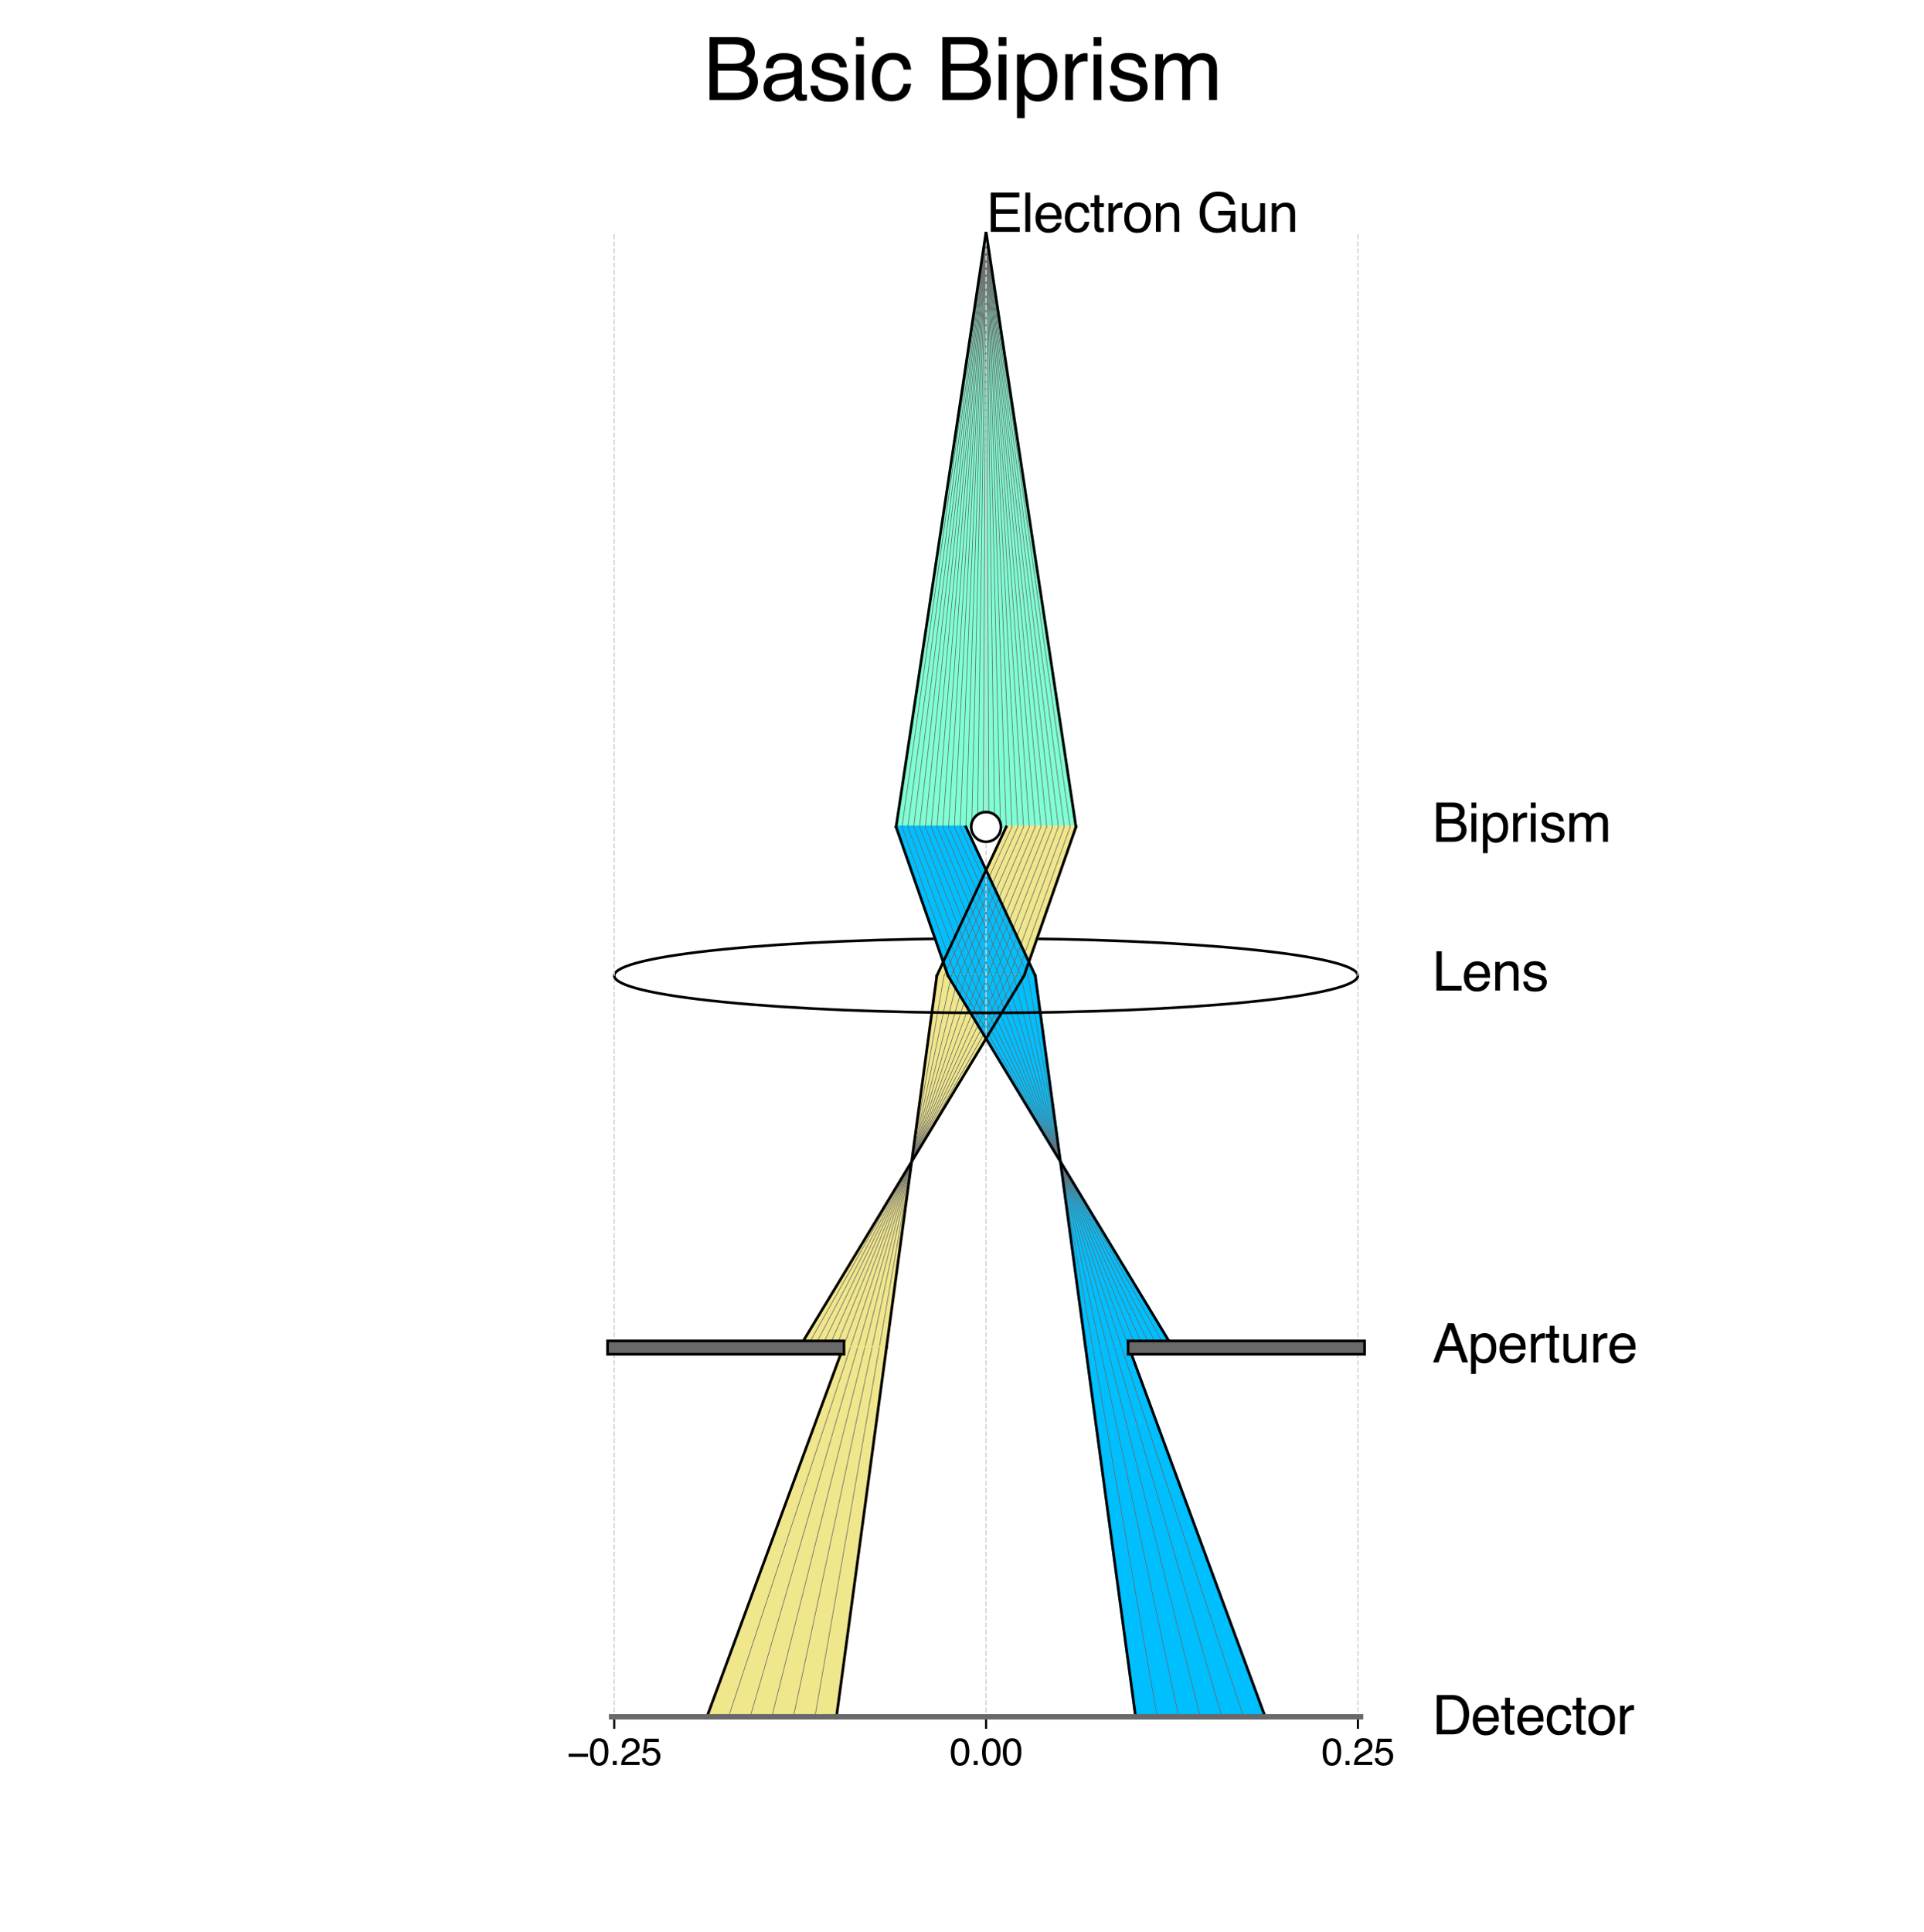 <?xml version="1.0" encoding="utf-8" standalone="no"?>
<!DOCTYPE svg PUBLIC "-//W3C//DTD SVG 1.1//EN"
  "http://www.w3.org/Graphics/SVG/1.1/DTD/svg11.dtd">
<svg xmlns:xlink="http://www.w3.org/1999/xlink" width="720pt" height="722.88pt" viewBox="0 0 720 722.88" xmlns="http://www.w3.org/2000/svg" version="1.1">
 <defs>
  <style type="text/css">*{stroke-linejoin: round; stroke-linecap: butt}</style>
 </defs>
 <g id="figure_1">
  <g id="patch_1">
   <path d="M 0 722.88 
L 720 722.88 
L 720 0 
L 0 0 
z
" style="fill: #ffffff"/>
  </g>
  <g id="axes_1">
   <g id="patch_2">
    <path d="M 90.691 643.363 
L 647.309 643.363 
L 647.309 86.746 
L 90.691 86.746 
z
" style="fill: #ffffff"/>
   </g>
   <g id="patch_3">
    <path d="M 508.154 365.054 
C 508.154 361.365 493.484 357.823 467.397 355.215 
C 441.311 352.606 405.892 351.139 369 351.139 
C 332.108 351.139 296.689 352.606 270.603 355.215 
C 244.516 357.823 229.846 361.365 229.846 365.054 
" clip-path="url(#p18a94c17a0)" style="fill: none; stroke: #000000; stroke-linejoin: miter"/>
   </g>
   <g id="PolyCollection_1">
    <defs>
     <path id="m1a47beb2d9" d="M 369 -636.134 
L 369 -636.134 
L 402.65 -413.487 
L 335.35 -413.487 
L 335.35 -413.487 
L 369 -636.134 
z
" style="stroke: #7fffd4"/>
    </defs>
    <g clip-path="url(#p18a94c17a0)">
     <use xlink:href="#m1a47beb2d9" x="0" y="722.88" style="fill: #7fffd4; stroke: #7fffd4"/>
    </g>
   </g>
   <g id="PolyCollection_2">
    <defs>
     <path id="mc9d548aa35" d="M 376.544 -413.487 
L 402.65 -413.487 
L 383.231 -357.826 
L 350.599 -357.826 
L 350.599 -357.826 
L 376.544 -413.487 
z
" style="stroke: #f0e68c"/>
    </defs>
    <g clip-path="url(#p18a94c17a0)">
     <use xlink:href="#mc9d548aa35" x="0" y="722.88" style="fill: #f0e68c; stroke: #f0e68c"/>
    </g>
   </g>
   <g id="PolyCollection_3">
    <defs>
     <path id="mc2692e95de" d="M 335.35 -413.487 
L 361.456 -413.487 
L 387.401 -357.826 
L 354.769 -357.826 
L 354.769 -357.826 
L 335.35 -413.487 
z
" style="stroke: #00bfff"/>
    </defs>
    <g clip-path="url(#p18a94c17a0)">
     <use xlink:href="#mc2692e95de" x="0" y="722.88" style="fill: #00bfff; stroke: #00bfff"/>
    </g>
   </g>
   <g id="PolyCollection_4">
    <defs>
     <path id="ma489811116" d="M 350.599 -357.826 
L 383.231 -357.826 
L 299.107 -218.671 
L 331.739 -218.671 
L 331.739 -218.671 
L 350.599 -357.826 
z
" style="stroke: #f0e68c"/>
    </defs>
    <g clip-path="url(#p18a94c17a0)">
     <use xlink:href="#ma489811116" x="0" y="722.88" style="fill: #f0e68c; stroke: #f0e68c"/>
    </g>
   </g>
   <g id="PolyCollection_5">
    <defs>
     <path id="md1d681d77c" d="M 354.769 -357.826 
L 387.401 -357.826 
L 406.261 -218.671 
L 438.893 -218.671 
L 438.893 -218.671 
L 354.769 -357.826 
z
" style="stroke: #00bfff"/>
    </defs>
    <g clip-path="url(#p18a94c17a0)">
     <use xlink:href="#md1d681d77c" x="0" y="722.88" style="fill: #00bfff; stroke: #00bfff"/>
    </g>
   </g>
   <g id="line2d_1">
    <path d="M 369 86.746 
L 402.65 309.393 
" clip-path="url(#p18a94c17a0)" style="fill: none; stroke: #696969; stroke-width: 0.25; stroke-linecap: square"/>
   </g>
   <g id="line2d_2">
    <path d="M 369 86.746 
L 400.449 309.393 
" clip-path="url(#p18a94c17a0)" style="fill: none; stroke: #696969; stroke-width: 0.25; stroke-linecap: square"/>
   </g>
   <g id="line2d_3">
    <path d="M 369 86.746 
L 398.254 309.393 
" clip-path="url(#p18a94c17a0)" style="fill: none; stroke: #696969; stroke-width: 0.25; stroke-linecap: square"/>
   </g>
   <g id="line2d_4">
    <path d="M 369 86.746 
L 396.065 309.393 
" clip-path="url(#p18a94c17a0)" style="fill: none; stroke: #696969; stroke-width: 0.25; stroke-linecap: square"/>
   </g>
   <g id="line2d_5">
    <path d="M 369 86.746 
L 393.881 309.393 
" clip-path="url(#p18a94c17a0)" style="fill: none; stroke: #696969; stroke-width: 0.25; stroke-linecap: square"/>
   </g>
   <g id="line2d_6">
    <path d="M 369 86.746 
L 391.702 309.393 
" clip-path="url(#p18a94c17a0)" style="fill: none; stroke: #696969; stroke-width: 0.25; stroke-linecap: square"/>
   </g>
   <g id="line2d_7">
    <path d="M 369 86.746 
L 389.527 309.393 
" clip-path="url(#p18a94c17a0)" style="fill: none; stroke: #696969; stroke-width: 0.25; stroke-linecap: square"/>
   </g>
   <g id="line2d_8">
    <path d="M 369 86.746 
L 387.356 309.393 
" clip-path="url(#p18a94c17a0)" style="fill: none; stroke: #696969; stroke-width: 0.25; stroke-linecap: square"/>
   </g>
   <g id="line2d_9">
    <path d="M 369 86.746 
L 385.188 309.393 
" clip-path="url(#p18a94c17a0)" style="fill: none; stroke: #696969; stroke-width: 0.25; stroke-linecap: square"/>
   </g>
   <g id="line2d_10">
    <path d="M 369 86.746 
L 383.024 309.393 
" clip-path="url(#p18a94c17a0)" style="fill: none; stroke: #696969; stroke-width: 0.25; stroke-linecap: square"/>
   </g>
   <g id="line2d_11">
    <path d="M 369 86.746 
L 380.862 309.393 
" clip-path="url(#p18a94c17a0)" style="fill: none; stroke: #696969; stroke-width: 0.25; stroke-linecap: square"/>
   </g>
   <g id="line2d_12">
    <path d="M 369 86.746 
L 378.702 309.393 
" clip-path="url(#p18a94c17a0)" style="fill: none; stroke: #696969; stroke-width: 0.25; stroke-linecap: square"/>
   </g>
   <g id="line2d_13">
    <path d="M 369 86.746 
L 376.544 309.393 
" clip-path="url(#p18a94c17a0)" style="fill: none; stroke: #696969; stroke-width: 0.25; stroke-linecap: square"/>
   </g>
   <g id="line2d_14">
    <path d="M 369 86.746 
L 374.388 309.393 
" clip-path="url(#p18a94c17a0)" style="fill: none; stroke: #696969; stroke-width: 0.25; stroke-linecap: square"/>
   </g>
   <g id="line2d_15">
    <path d="M 369 86.746 
L 372.232 309.393 
" clip-path="url(#p18a94c17a0)" style="fill: none; stroke: #696969; stroke-width: 0.25; stroke-linecap: square"/>
   </g>
   <g id="line2d_16">
    <path d="M 369 86.746 
L 370.077 309.393 
" clip-path="url(#p18a94c17a0)" style="fill: none; stroke: #696969; stroke-width: 0.25; stroke-linecap: square"/>
   </g>
   <g id="line2d_17">
    <path d="M 369 86.746 
L 367.923 309.393 
" clip-path="url(#p18a94c17a0)" style="fill: none; stroke: #696969; stroke-width: 0.25; stroke-linecap: square"/>
   </g>
   <g id="line2d_18">
    <path d="M 369 86.746 
L 365.768 309.393 
" clip-path="url(#p18a94c17a0)" style="fill: none; stroke: #696969; stroke-width: 0.25; stroke-linecap: square"/>
   </g>
   <g id="line2d_19">
    <path d="M 369 86.746 
L 363.612 309.393 
" clip-path="url(#p18a94c17a0)" style="fill: none; stroke: #696969; stroke-width: 0.25; stroke-linecap: square"/>
   </g>
   <g id="line2d_20">
    <path d="M 369 86.746 
L 361.456 309.393 
" clip-path="url(#p18a94c17a0)" style="fill: none; stroke: #696969; stroke-width: 0.25; stroke-linecap: square"/>
   </g>
   <g id="line2d_21">
    <path d="M 369 86.746 
L 359.298 309.393 
" clip-path="url(#p18a94c17a0)" style="fill: none; stroke: #696969; stroke-width: 0.25; stroke-linecap: square"/>
   </g>
   <g id="line2d_22">
    <path d="M 369 86.746 
L 357.138 309.393 
" clip-path="url(#p18a94c17a0)" style="fill: none; stroke: #696969; stroke-width: 0.25; stroke-linecap: square"/>
   </g>
   <g id="line2d_23">
    <path d="M 369 86.746 
L 354.976 309.393 
" clip-path="url(#p18a94c17a0)" style="fill: none; stroke: #696969; stroke-width: 0.25; stroke-linecap: square"/>
   </g>
   <g id="line2d_24">
    <path d="M 369 86.746 
L 352.812 309.393 
" clip-path="url(#p18a94c17a0)" style="fill: none; stroke: #696969; stroke-width: 0.25; stroke-linecap: square"/>
   </g>
   <g id="line2d_25">
    <path d="M 369 86.746 
L 350.644 309.393 
" clip-path="url(#p18a94c17a0)" style="fill: none; stroke: #696969; stroke-width: 0.25; stroke-linecap: square"/>
   </g>
   <g id="line2d_26">
    <path d="M 369 86.746 
L 348.473 309.393 
" clip-path="url(#p18a94c17a0)" style="fill: none; stroke: #696969; stroke-width: 0.25; stroke-linecap: square"/>
   </g>
   <g id="line2d_27">
    <path d="M 369 86.746 
L 346.298 309.393 
" clip-path="url(#p18a94c17a0)" style="fill: none; stroke: #696969; stroke-width: 0.25; stroke-linecap: square"/>
   </g>
   <g id="line2d_28">
    <path d="M 369 86.746 
L 344.119 309.393 
" clip-path="url(#p18a94c17a0)" style="fill: none; stroke: #696969; stroke-width: 0.25; stroke-linecap: square"/>
   </g>
   <g id="line2d_29">
    <path d="M 369 86.746 
L 341.935 309.393 
" clip-path="url(#p18a94c17a0)" style="fill: none; stroke: #696969; stroke-width: 0.25; stroke-linecap: square"/>
   </g>
   <g id="line2d_30">
    <path d="M 369 86.746 
L 339.746 309.393 
" clip-path="url(#p18a94c17a0)" style="fill: none; stroke: #696969; stroke-width: 0.25; stroke-linecap: square"/>
   </g>
   <g id="line2d_31">
    <path d="M 369 86.746 
L 337.551 309.393 
" clip-path="url(#p18a94c17a0)" style="fill: none; stroke: #696969; stroke-width: 0.25; stroke-linecap: square"/>
   </g>
   <g id="line2d_32">
    <path d="M 369 86.746 
L 335.35 309.393 
" clip-path="url(#p18a94c17a0)" style="fill: none; stroke: #696969; stroke-width: 0.25; stroke-linecap: square"/>
   </g>
   <g id="line2d_33">
    <path d="M 402.65 309.393 
L 383.231 365.054 
" clip-path="url(#p18a94c17a0)" style="fill: none; stroke: #696969; stroke-width: 0.25; stroke-linecap: square"/>
   </g>
   <g id="line2d_34">
    <path d="M 400.449 309.393 
L 380.48 365.054 
" clip-path="url(#p18a94c17a0)" style="fill: none; stroke: #696969; stroke-width: 0.25; stroke-linecap: square"/>
   </g>
   <g id="line2d_35">
    <path d="M 398.254 309.393 
L 377.737 365.054 
" clip-path="url(#p18a94c17a0)" style="fill: none; stroke: #696969; stroke-width: 0.25; stroke-linecap: square"/>
   </g>
   <g id="line2d_36">
    <path d="M 396.065 309.393 
L 375.001 365.054 
" clip-path="url(#p18a94c17a0)" style="fill: none; stroke: #696969; stroke-width: 0.25; stroke-linecap: square"/>
   </g>
   <g id="line2d_37">
    <path d="M 393.881 309.393 
L 372.271 365.054 
" clip-path="url(#p18a94c17a0)" style="fill: none; stroke: #696969; stroke-width: 0.25; stroke-linecap: square"/>
   </g>
   <g id="line2d_38">
    <path d="M 391.702 309.393 
L 369.547 365.054 
" clip-path="url(#p18a94c17a0)" style="fill: none; stroke: #696969; stroke-width: 0.25; stroke-linecap: square"/>
   </g>
   <g id="line2d_39">
    <path d="M 389.527 309.393 
L 366.828 365.054 
" clip-path="url(#p18a94c17a0)" style="fill: none; stroke: #696969; stroke-width: 0.25; stroke-linecap: square"/>
   </g>
   <g id="line2d_40">
    <path d="M 387.356 309.393 
L 364.114 365.054 
" clip-path="url(#p18a94c17a0)" style="fill: none; stroke: #696969; stroke-width: 0.25; stroke-linecap: square"/>
   </g>
   <g id="line2d_41">
    <path d="M 385.188 309.393 
L 361.404 365.054 
" clip-path="url(#p18a94c17a0)" style="fill: none; stroke: #696969; stroke-width: 0.25; stroke-linecap: square"/>
   </g>
   <g id="line2d_42">
    <path d="M 383.024 309.393 
L 358.699 365.054 
" clip-path="url(#p18a94c17a0)" style="fill: none; stroke: #696969; stroke-width: 0.25; stroke-linecap: square"/>
   </g>
   <g id="line2d_43">
    <path d="M 380.862 309.393 
L 355.996 365.054 
" clip-path="url(#p18a94c17a0)" style="fill: none; stroke: #696969; stroke-width: 0.25; stroke-linecap: square"/>
   </g>
   <g id="line2d_44">
    <path d="M 378.702 309.393 
L 353.297 365.054 
" clip-path="url(#p18a94c17a0)" style="fill: none; stroke: #696969; stroke-width: 0.25; stroke-linecap: square"/>
   </g>
   <g id="line2d_45">
    <path d="M 376.544 309.393 
L 350.599 365.054 
" clip-path="url(#p18a94c17a0)" style="fill: none; stroke: #696969; stroke-width: 0.25; stroke-linecap: square"/>
   </g>
   <g id="line2d_46">
    <path d="M 361.456 309.393 
L 387.401 365.054 
" clip-path="url(#p18a94c17a0)" style="fill: none; stroke: #696969; stroke-width: 0.25; stroke-linecap: square"/>
   </g>
   <g id="line2d_47">
    <path d="M 359.298 309.393 
L 384.703 365.054 
" clip-path="url(#p18a94c17a0)" style="fill: none; stroke: #696969; stroke-width: 0.25; stroke-linecap: square"/>
   </g>
   <g id="line2d_48">
    <path d="M 357.138 309.393 
L 382.004 365.054 
" clip-path="url(#p18a94c17a0)" style="fill: none; stroke: #696969; stroke-width: 0.25; stroke-linecap: square"/>
   </g>
   <g id="line2d_49">
    <path d="M 354.976 309.393 
L 379.301 365.054 
" clip-path="url(#p18a94c17a0)" style="fill: none; stroke: #696969; stroke-width: 0.25; stroke-linecap: square"/>
   </g>
   <g id="line2d_50">
    <path d="M 352.812 309.393 
L 376.596 365.054 
" clip-path="url(#p18a94c17a0)" style="fill: none; stroke: #696969; stroke-width: 0.25; stroke-linecap: square"/>
   </g>
   <g id="line2d_51">
    <path d="M 350.644 309.393 
L 373.886 365.054 
" clip-path="url(#p18a94c17a0)" style="fill: none; stroke: #696969; stroke-width: 0.25; stroke-linecap: square"/>
   </g>
   <g id="line2d_52">
    <path d="M 348.473 309.393 
L 371.172 365.054 
" clip-path="url(#p18a94c17a0)" style="fill: none; stroke: #696969; stroke-width: 0.25; stroke-linecap: square"/>
   </g>
   <g id="line2d_53">
    <path d="M 346.298 309.393 
L 368.453 365.054 
" clip-path="url(#p18a94c17a0)" style="fill: none; stroke: #696969; stroke-width: 0.25; stroke-linecap: square"/>
   </g>
   <g id="line2d_54">
    <path d="M 344.119 309.393 
L 365.729 365.054 
" clip-path="url(#p18a94c17a0)" style="fill: none; stroke: #696969; stroke-width: 0.25; stroke-linecap: square"/>
   </g>
   <g id="line2d_55">
    <path d="M 341.935 309.393 
L 362.999 365.054 
" clip-path="url(#p18a94c17a0)" style="fill: none; stroke: #696969; stroke-width: 0.25; stroke-linecap: square"/>
   </g>
   <g id="line2d_56">
    <path d="M 339.746 309.393 
L 360.263 365.054 
" clip-path="url(#p18a94c17a0)" style="fill: none; stroke: #696969; stroke-width: 0.25; stroke-linecap: square"/>
   </g>
   <g id="line2d_57">
    <path d="M 337.551 309.393 
L 357.52 365.054 
" clip-path="url(#p18a94c17a0)" style="fill: none; stroke: #696969; stroke-width: 0.25; stroke-linecap: square"/>
   </g>
   <g id="line2d_58">
    <path d="M 335.35 309.393 
L 354.769 365.054 
" clip-path="url(#p18a94c17a0)" style="fill: none; stroke: #696969; stroke-width: 0.25; stroke-linecap: square"/>
   </g>
   <g id="line2d_59">
    <path d="M 383.231 365.054 
L 299.107 504.209 
" clip-path="url(#p18a94c17a0)" style="fill: none; stroke: #696969; stroke-width: 0.25; stroke-linecap: square"/>
   </g>
   <g id="line2d_60">
    <path d="M 380.48 365.054 
L 301.858 504.209 
" clip-path="url(#p18a94c17a0)" style="fill: none; stroke: #696969; stroke-width: 0.25; stroke-linecap: square"/>
   </g>
   <g id="line2d_61">
    <path d="M 377.737 365.054 
L 304.601 504.209 
" clip-path="url(#p18a94c17a0)" style="fill: none; stroke: #696969; stroke-width: 0.25; stroke-linecap: square"/>
   </g>
   <g id="line2d_62">
    <path d="M 375.001 365.054 
L 307.338 504.209 
" clip-path="url(#p18a94c17a0)" style="fill: none; stroke: #696969; stroke-width: 0.25; stroke-linecap: square"/>
   </g>
   <g id="line2d_63">
    <path d="M 372.271 365.054 
L 310.068 504.209 
" clip-path="url(#p18a94c17a0)" style="fill: none; stroke: #696969; stroke-width: 0.25; stroke-linecap: square"/>
   </g>
   <g id="line2d_64">
    <path d="M 369.547 365.054 
L 312.792 504.209 
" clip-path="url(#p18a94c17a0)" style="fill: none; stroke: #696969; stroke-width: 0.25; stroke-linecap: square"/>
   </g>
   <g id="line2d_65">
    <path d="M 366.828 365.054 
L 315.51 504.209 
" clip-path="url(#p18a94c17a0)" style="fill: none; stroke: #696969; stroke-width: 0.25; stroke-linecap: square"/>
   </g>
   <g id="line2d_66">
    <path d="M 364.114 365.054 
L 318.224 504.209 
" clip-path="url(#p18a94c17a0)" style="fill: none; stroke: #696969; stroke-width: 0.25; stroke-linecap: square"/>
   </g>
   <g id="line2d_67">
    <path d="M 361.404 365.054 
L 320.934 504.209 
" clip-path="url(#p18a94c17a0)" style="fill: none; stroke: #696969; stroke-width: 0.25; stroke-linecap: square"/>
   </g>
   <g id="line2d_68">
    <path d="M 358.699 365.054 
L 323.639 504.209 
" clip-path="url(#p18a94c17a0)" style="fill: none; stroke: #696969; stroke-width: 0.25; stroke-linecap: square"/>
   </g>
   <g id="line2d_69">
    <path d="M 355.996 365.054 
L 326.342 504.209 
" clip-path="url(#p18a94c17a0)" style="fill: none; stroke: #696969; stroke-width: 0.25; stroke-linecap: square"/>
   </g>
   <g id="line2d_70">
    <path d="M 353.297 365.054 
L 329.042 504.209 
" clip-path="url(#p18a94c17a0)" style="fill: none; stroke: #696969; stroke-width: 0.25; stroke-linecap: square"/>
   </g>
   <g id="line2d_71">
    <path d="M 350.599 365.054 
L 331.739 504.209 
" clip-path="url(#p18a94c17a0)" style="fill: none; stroke: #696969; stroke-width: 0.25; stroke-linecap: square"/>
   </g>
   <g id="line2d_72">
    <path d="M 387.401 365.054 
L 406.261 504.209 
" clip-path="url(#p18a94c17a0)" style="fill: none; stroke: #696969; stroke-width: 0.25; stroke-linecap: square"/>
   </g>
   <g id="line2d_73">
    <path d="M 384.703 365.054 
L 408.958 504.209 
" clip-path="url(#p18a94c17a0)" style="fill: none; stroke: #696969; stroke-width: 0.25; stroke-linecap: square"/>
   </g>
   <g id="line2d_74">
    <path d="M 382.004 365.054 
L 411.658 504.209 
" clip-path="url(#p18a94c17a0)" style="fill: none; stroke: #696969; stroke-width: 0.25; stroke-linecap: square"/>
   </g>
   <g id="line2d_75">
    <path d="M 379.301 365.054 
L 414.361 504.209 
" clip-path="url(#p18a94c17a0)" style="fill: none; stroke: #696969; stroke-width: 0.25; stroke-linecap: square"/>
   </g>
   <g id="line2d_76">
    <path d="M 376.596 365.054 
L 417.066 504.209 
" clip-path="url(#p18a94c17a0)" style="fill: none; stroke: #696969; stroke-width: 0.25; stroke-linecap: square"/>
   </g>
   <g id="line2d_77">
    <path d="M 373.886 365.054 
L 419.776 504.209 
" clip-path="url(#p18a94c17a0)" style="fill: none; stroke: #696969; stroke-width: 0.25; stroke-linecap: square"/>
   </g>
   <g id="line2d_78">
    <path d="M 371.172 365.054 
L 422.49 504.209 
" clip-path="url(#p18a94c17a0)" style="fill: none; stroke: #696969; stroke-width: 0.25; stroke-linecap: square"/>
   </g>
   <g id="line2d_79">
    <path d="M 368.453 365.054 
L 425.208 504.209 
" clip-path="url(#p18a94c17a0)" style="fill: none; stroke: #696969; stroke-width: 0.25; stroke-linecap: square"/>
   </g>
   <g id="line2d_80">
    <path d="M 365.729 365.054 
L 427.932 504.209 
" clip-path="url(#p18a94c17a0)" style="fill: none; stroke: #696969; stroke-width: 0.25; stroke-linecap: square"/>
   </g>
   <g id="line2d_81">
    <path d="M 362.999 365.054 
L 430.662 504.209 
" clip-path="url(#p18a94c17a0)" style="fill: none; stroke: #696969; stroke-width: 0.25; stroke-linecap: square"/>
   </g>
   <g id="line2d_82">
    <path d="M 360.263 365.054 
L 433.399 504.209 
" clip-path="url(#p18a94c17a0)" style="fill: none; stroke: #696969; stroke-width: 0.25; stroke-linecap: square"/>
   </g>
   <g id="line2d_83">
    <path d="M 357.52 365.054 
L 436.142 504.209 
" clip-path="url(#p18a94c17a0)" style="fill: none; stroke: #696969; stroke-width: 0.25; stroke-linecap: square"/>
   </g>
   <g id="line2d_84">
    <path d="M 354.769 365.054 
L 438.893 504.209 
" clip-path="url(#p18a94c17a0)" style="fill: none; stroke: #696969; stroke-width: 0.25; stroke-linecap: square"/>
   </g>
   <g id="PolyCollection_6">
    <defs>
     <path id="m777ae37646" d="M 331.739 -218.671 
L 315.51 -218.671 
L 264.193 -79.517 
L 312.879 -79.517 
L 312.879 -79.517 
L 331.739 -218.671 
z
" style="stroke: #f0e68c"/>
    </defs>
    <g clip-path="url(#p18a94c17a0)">
     <use xlink:href="#m777ae37646" x="0" y="722.88" style="fill: #f0e68c; stroke: #f0e68c"/>
    </g>
   </g>
   <g id="PolyCollection_7">
    <defs>
     <path id="m28760b77e9" d="M 422.49 -218.671 
L 406.261 -218.671 
L 425.121 -79.517 
L 473.807 -79.517 
L 473.807 -79.517 
L 422.49 -218.671 
z
" style="stroke: #00bfff"/>
    </defs>
    <g clip-path="url(#p18a94c17a0)">
     <use xlink:href="#m28760b77e9" x="0" y="722.88" style="fill: #00bfff; stroke: #00bfff"/>
    </g>
   </g>
   <g id="line2d_85">
    <path d="M 315.51 504.209 
L 264.193 643.363 
" clip-path="url(#p18a94c17a0)" style="fill: none; stroke: #696969; stroke-width: 0.25; stroke-linecap: square"/>
   </g>
   <g id="line2d_86">
    <path d="M 318.224 504.209 
L 272.334 643.363 
" clip-path="url(#p18a94c17a0)" style="fill: none; stroke: #696969; stroke-width: 0.25; stroke-linecap: square"/>
   </g>
   <g id="line2d_87">
    <path d="M 320.934 504.209 
L 280.463 643.363 
" clip-path="url(#p18a94c17a0)" style="fill: none; stroke: #696969; stroke-width: 0.25; stroke-linecap: square"/>
   </g>
   <g id="line2d_88">
    <path d="M 323.639 504.209 
L 288.58 643.363 
" clip-path="url(#p18a94c17a0)" style="fill: none; stroke: #696969; stroke-width: 0.25; stroke-linecap: square"/>
   </g>
   <g id="line2d_89">
    <path d="M 326.342 504.209 
L 296.687 643.363 
" clip-path="url(#p18a94c17a0)" style="fill: none; stroke: #696969; stroke-width: 0.25; stroke-linecap: square"/>
   </g>
   <g id="line2d_90">
    <path d="M 329.042 504.209 
L 304.786 643.363 
" clip-path="url(#p18a94c17a0)" style="fill: none; stroke: #696969; stroke-width: 0.25; stroke-linecap: square"/>
   </g>
   <g id="line2d_91">
    <path d="M 331.739 504.209 
L 312.879 643.363 
" clip-path="url(#p18a94c17a0)" style="fill: none; stroke: #696969; stroke-width: 0.25; stroke-linecap: square"/>
   </g>
   <g id="line2d_92">
    <path d="M 406.261 504.209 
L 425.121 643.363 
" clip-path="url(#p18a94c17a0)" style="fill: none; stroke: #696969; stroke-width: 0.25; stroke-linecap: square"/>
   </g>
   <g id="line2d_93">
    <path d="M 408.958 504.209 
L 433.214 643.363 
" clip-path="url(#p18a94c17a0)" style="fill: none; stroke: #696969; stroke-width: 0.25; stroke-linecap: square"/>
   </g>
   <g id="line2d_94">
    <path d="M 411.658 504.209 
L 441.313 643.363 
" clip-path="url(#p18a94c17a0)" style="fill: none; stroke: #696969; stroke-width: 0.25; stroke-linecap: square"/>
   </g>
   <g id="line2d_95">
    <path d="M 414.361 504.209 
L 449.42 643.363 
" clip-path="url(#p18a94c17a0)" style="fill: none; stroke: #696969; stroke-width: 0.25; stroke-linecap: square"/>
   </g>
   <g id="line2d_96">
    <path d="M 417.066 504.209 
L 457.537 643.363 
" clip-path="url(#p18a94c17a0)" style="fill: none; stroke: #696969; stroke-width: 0.25; stroke-linecap: square"/>
   </g>
   <g id="line2d_97">
    <path d="M 419.776 504.209 
L 465.666 643.363 
" clip-path="url(#p18a94c17a0)" style="fill: none; stroke: #696969; stroke-width: 0.25; stroke-linecap: square"/>
   </g>
   <g id="line2d_98">
    <path d="M 422.49 504.209 
L 473.807 643.363 
" clip-path="url(#p18a94c17a0)" style="fill: none; stroke: #696969; stroke-width: 0.25; stroke-linecap: square"/>
   </g>
   <g id="matplotlib.axis_1">
    <g id="xtick_1">
     <g id="line2d_99">
      <path d="M 229.846 643.363 
L 229.846 86.746 
" clip-path="url(#p18a94c17a0)" style="fill: none; stroke-dasharray: 1.85,0.8; stroke-dashoffset: 0; stroke: #d3d3d3; stroke-width: 0.5"/>
     </g>
     <g id="line2d_100">
      <defs>
       <path id="m702352cf37" d="M 0 0 
L 0 3.5 
" style="stroke: #000000; stroke-width: 0.8"/>
      </defs>
      <g>
       <use xlink:href="#m702352cf37" x="229.846" y="643.363" style="stroke: #000000; stroke-width: 0.8"/>
      </g>
     </g>
     <g id="text_1">
      <!-- −0.25 -->
      <g transform="translate(212.135 660.406)scale(0.14 -0.14)">
       <defs>
        <path id="Helvetica-2212" d="M 3547 1894 
L 3547 1369 
L 288 1369 
L 288 1894 
L 3547 1894 
z
" transform="scale(0.016)"/>
        <path id="Helvetica-30" d="M 1731 4475 
Q 2600 4475 2988 3759 
Q 3288 3206 3288 2244 
Q 3288 1331 3016 734 
Q 2622 -122 1728 -122 
Q 922 -122 528 578 
Q 200 1163 200 2147 
Q 200 2909 397 3456 
Q 766 4475 1731 4475 
z
M 1725 391 
Q 2163 391 2422 778 
Q 2681 1166 2681 2222 
Q 2681 2984 2493 3476 
Q 2306 3969 1766 3969 
Q 1269 3969 1039 3501 
Q 809 3034 809 2125 
Q 809 1441 956 1025 
Q 1181 391 1725 391 
z
" transform="scale(0.016)"/>
        <path id="Helvetica-2e" d="M 547 681 
L 1200 681 
L 1200 0 
L 547 0 
L 547 681 
z
" transform="scale(0.016)"/>
        <path id="Helvetica-32" d="M 200 0 
Q 231 578 439 1006 
Q 647 1434 1250 1784 
L 1850 2131 
Q 2253 2366 2416 2531 
Q 2672 2791 2672 3125 
Q 2672 3516 2437 3745 
Q 2203 3975 1813 3975 
Q 1234 3975 1013 3538 
Q 894 3303 881 2888 
L 309 2888 
Q 319 3472 525 3841 
Q 891 4491 1816 4491 
Q 2584 4491 2939 4075 
Q 3294 3659 3294 3150 
Q 3294 2613 2916 2231 
Q 2697 2009 2131 1694 
L 1703 1456 
Q 1397 1288 1222 1134 
Q 909 863 828 531 
L 3272 531 
L 3272 0 
L 200 0 
z
" transform="scale(0.016)"/>
        <path id="Helvetica-35" d="M 791 1141 
Q 847 659 1238 475 
Q 1438 381 1700 381 
Q 2200 381 2440 700 
Q 2681 1019 2681 1406 
Q 2681 1875 2395 2131 
Q 2109 2388 1709 2388 
Q 1419 2388 1211 2275 
Q 1003 2163 856 1963 
L 369 1991 
L 709 4400 
L 3034 4400 
L 3034 3856 
L 1131 3856 
L 941 2613 
Q 1097 2731 1238 2791 
Q 1488 2894 1816 2894 
Q 2431 2894 2859 2497 
Q 3288 2100 3288 1491 
Q 3288 856 2895 371 
Q 2503 -113 1644 -113 
Q 1097 -113 676 195 
Q 256 503 206 1141 
L 791 1141 
z
" transform="scale(0.016)"/>
       </defs>
       <use xlink:href="#Helvetica-2212"/>
       <use xlink:href="#Helvetica-30" x="58.398"/>
       <use xlink:href="#Helvetica-2e" x="114.014"/>
       <use xlink:href="#Helvetica-32" x="141.797"/>
       <use xlink:href="#Helvetica-35" x="197.412"/>
      </g>
     </g>
    </g>
    <g id="xtick_2">
     <g id="line2d_101">
      <path d="M 369 643.363 
L 369 86.746 
" clip-path="url(#p18a94c17a0)" style="fill: none; stroke-dasharray: 1.85,0.8; stroke-dashoffset: 0; stroke: #d3d3d3; stroke-width: 0.5"/>
     </g>
     <g id="line2d_102">
      <g>
       <use xlink:href="#m702352cf37" x="369" y="643.363" style="stroke: #000000; stroke-width: 0.8"/>
      </g>
     </g>
     <g id="text_2">
      <!-- 0.00 -->
      <g transform="translate(355.377 660.406)scale(0.14 -0.14)">
       <use xlink:href="#Helvetica-30"/>
       <use xlink:href="#Helvetica-2e" x="55.615"/>
       <use xlink:href="#Helvetica-30" x="83.398"/>
       <use xlink:href="#Helvetica-30" x="139.014"/>
      </g>
     </g>
    </g>
    <g id="xtick_3">
     <g id="line2d_103">
      <path d="M 508.154 643.363 
L 508.154 86.746 
" clip-path="url(#p18a94c17a0)" style="fill: none; stroke-dasharray: 1.85,0.8; stroke-dashoffset: 0; stroke: #d3d3d3; stroke-width: 0.5"/>
     </g>
     <g id="line2d_104">
      <g>
       <use xlink:href="#m702352cf37" x="508.154" y="643.363" style="stroke: #000000; stroke-width: 0.8"/>
      </g>
     </g>
     <g id="text_3">
      <!-- 0.25 -->
      <g transform="translate(494.532 660.406)scale(0.14 -0.14)">
       <use xlink:href="#Helvetica-30"/>
       <use xlink:href="#Helvetica-2e" x="55.615"/>
       <use xlink:href="#Helvetica-32" x="83.398"/>
       <use xlink:href="#Helvetica-35" x="139.014"/>
      </g>
     </g>
    </g>
   </g>
   <g id="matplotlib.axis_2"/>
   <g id="line2d_105">
    <path d="M 369 86.746 
L 402.65 309.393 
" clip-path="url(#p18a94c17a0)" style="fill: none; stroke: #000000; stroke-linecap: square"/>
   </g>
   <g id="line2d_106">
    <path d="M 369 86.746 
L 335.35 309.393 
" clip-path="url(#p18a94c17a0)" style="fill: none; stroke: #000000; stroke-linecap: square"/>
   </g>
   <g id="line2d_107">
    <path d="M 402.65 309.393 
L 383.231 365.054 
" clip-path="url(#p18a94c17a0)" style="fill: none; stroke: #000000; stroke-linecap: square"/>
   </g>
   <g id="line2d_108">
    <path d="M 376.544 309.393 
L 350.599 365.054 
" clip-path="url(#p18a94c17a0)" style="fill: none; stroke: #000000; stroke-linecap: square"/>
   </g>
   <g id="line2d_109">
    <path d="M 361.456 309.393 
L 387.401 365.054 
" clip-path="url(#p18a94c17a0)" style="fill: none; stroke: #000000; stroke-linecap: square"/>
   </g>
   <g id="line2d_110">
    <path d="M 335.35 309.393 
L 354.769 365.054 
" clip-path="url(#p18a94c17a0)" style="fill: none; stroke: #000000; stroke-linecap: square"/>
   </g>
   <g id="line2d_111">
    <path d="M 383.231 365.054 
L 299.107 504.209 
" clip-path="url(#p18a94c17a0)" style="fill: none; stroke: #000000; stroke-linecap: square"/>
   </g>
   <g id="line2d_112">
    <path d="M 350.599 365.054 
L 331.739 504.209 
" clip-path="url(#p18a94c17a0)" style="fill: none; stroke: #000000; stroke-linecap: square"/>
   </g>
   <g id="line2d_113">
    <path d="M 387.401 365.054 
L 406.261 504.209 
" clip-path="url(#p18a94c17a0)" style="fill: none; stroke: #000000; stroke-linecap: square"/>
   </g>
   <g id="line2d_114">
    <path d="M 354.769 365.054 
L 438.893 504.209 
" clip-path="url(#p18a94c17a0)" style="fill: none; stroke: #000000; stroke-linecap: square"/>
   </g>
   <g id="line2d_115">
    <path d="M 315.51 504.209 
L 264.193 643.363 
" clip-path="url(#p18a94c17a0)" style="fill: none; stroke: #000000; stroke-linecap: square"/>
   </g>
   <g id="line2d_116">
    <path d="M 331.739 504.209 
L 312.879 643.363 
" clip-path="url(#p18a94c17a0)" style="fill: none; stroke: #000000; stroke-linecap: square"/>
   </g>
   <g id="line2d_117">
    <path d="M 406.261 504.209 
L 425.121 643.363 
" clip-path="url(#p18a94c17a0)" style="fill: none; stroke: #000000; stroke-linecap: square"/>
   </g>
   <g id="line2d_118">
    <path d="M 422.49 504.209 
L 473.807 643.363 
" clip-path="url(#p18a94c17a0)" style="fill: none; stroke: #000000; stroke-linecap: square"/>
   </g>
   <g id="line2d_119">
    <path d="M 229.846 643.363 
L 508.154 643.363 
" clip-path="url(#p18a94c17a0)" style="fill: none; stroke: #696969; stroke-width: 4; stroke-linecap: square"/>
   </g>
   <g id="line2d_120">
    <path d="M 313.338 504.209 
L 229.846 504.209 
" clip-path="url(#p18a94c17a0)" style="fill: none; stroke: #000000; stroke-width: 6; stroke-linecap: square"/>
   </g>
   <g id="line2d_121">
    <path d="M 424.662 504.209 
L 508.154 504.209 
" clip-path="url(#p18a94c17a0)" style="fill: none; stroke: #000000; stroke-width: 6; stroke-linecap: square"/>
   </g>
   <g id="patch_4">
    <path d="M 229.846 365.054 
C 229.846 368.744 244.516 372.285 270.603 374.894 
C 296.689 377.503 332.108 378.97 369 378.97 
C 405.892 378.97 441.311 377.503 467.397 374.894 
C 493.484 372.285 508.154 368.744 508.154 365.054 
" clip-path="url(#p18a94c17a0)" style="fill: none; stroke: #000000; stroke-linejoin: miter"/>
   </g>
   <g id="line2d_122">
    <path d="M 313.338 504.209 
L 229.846 504.209 
" clip-path="url(#p18a94c17a0)" style="fill: none; stroke: #696969; stroke-width: 4; stroke-linecap: square"/>
   </g>
   <g id="line2d_123">
    <path d="M 424.662 504.209 
L 508.154 504.209 
" clip-path="url(#p18a94c17a0)" style="fill: none; stroke: #696969; stroke-width: 4; stroke-linecap: square"/>
   </g>
   <g id="text_4">
    <!-- Electron Gun -->
    <g transform="translate(369 86.746)scale(0.2 -0.2)">
     <defs>
      <path id="Helvetica-45" d="M 547 4591 
L 3894 4591 
L 3894 4028 
L 1153 4028 
L 1153 2634 
L 3688 2634 
L 3688 2103 
L 1153 2103 
L 1153 547 
L 3941 547 
L 3941 0 
L 547 0 
L 547 4591 
z
M 2244 4591 
L 2244 4591 
z
" transform="scale(0.016)"/>
      <path id="Helvetica-6c" d="M 428 4591 
L 991 4591 
L 991 0 
L 428 0 
L 428 4591 
z
" transform="scale(0.016)"/>
      <path id="Helvetica-65" d="M 1806 3422 
Q 2163 3422 2497 3255 
Q 2831 3088 3006 2822 
Q 3175 2569 3231 2231 
Q 3281 2000 3281 1494 
L 828 1494 
Q 844 984 1069 676 
Q 1294 369 1766 369 
Q 2206 369 2469 659 
Q 2619 828 2681 1050 
L 3234 1050 
Q 3213 866 3089 639 
Q 2966 413 2813 269 
Q 2556 19 2178 -69 
Q 1975 -119 1719 -119 
Q 1094 -119 659 336 
Q 225 791 225 1609 
Q 225 2416 662 2919 
Q 1100 3422 1806 3422 
z
M 2703 1941 
Q 2669 2306 2544 2525 
Q 2313 2931 1772 2931 
Q 1384 2931 1121 2651 
Q 859 2372 844 1941 
L 2703 1941 
z
M 1753 3428 
L 1753 3428 
z
" transform="scale(0.016)"/>
      <path id="Helvetica-63" d="M 1703 3444 
Q 2269 3444 2623 3169 
Q 2978 2894 3050 2222 
L 2503 2222 
Q 2453 2531 2275 2736 
Q 2097 2941 1703 2941 
Q 1166 2941 934 2416 
Q 784 2075 784 1575 
Q 784 1072 996 728 
Q 1209 384 1666 384 
Q 2016 384 2220 598 
Q 2425 813 2503 1184 
L 3050 1184 
Q 2956 519 2581 211 
Q 2206 -97 1622 -97 
Q 966 -97 575 383 
Q 184 863 184 1581 
Q 184 2463 612 2953 
Q 1041 3444 1703 3444 
z
M 1616 3428 
L 1616 3428 
z
" transform="scale(0.016)"/>
      <path id="Helvetica-74" d="M 525 4281 
L 1094 4281 
L 1094 3347 
L 1628 3347 
L 1628 2888 
L 1094 2888 
L 1094 703 
Q 1094 528 1213 469 
Q 1278 434 1431 434 
Q 1472 434 1519 436 
Q 1566 438 1628 444 
L 1628 0 
Q 1531 -28 1426 -40 
Q 1322 -53 1200 -53 
Q 806 -53 665 148 
Q 525 350 525 672 
L 525 2888 
L 72 2888 
L 72 3347 
L 525 3347 
L 525 4281 
z
" transform="scale(0.016)"/>
      <path id="Helvetica-72" d="M 428 3347 
L 963 3347 
L 963 2769 
Q 1028 2938 1284 3180 
Q 1541 3422 1875 3422 
Q 1891 3422 1928 3419 
Q 1966 3416 2056 3406 
L 2056 2813 
Q 2006 2822 1964 2825 
Q 1922 2828 1872 2828 
Q 1447 2828 1219 2554 
Q 991 2281 991 1925 
L 991 0 
L 428 0 
L 428 3347 
z
" transform="scale(0.016)"/>
      <path id="Helvetica-6f" d="M 1741 363 
Q 2300 363 2508 786 
Q 2716 1209 2716 1728 
Q 2716 2197 2566 2491 
Q 2328 2953 1747 2953 
Q 1231 2953 997 2559 
Q 763 2166 763 1609 
Q 763 1075 997 719 
Q 1231 363 1741 363 
z
M 1763 3444 
Q 2409 3444 2856 3012 
Q 3303 2581 3303 1744 
Q 3303 934 2909 406 
Q 2516 -122 1688 -122 
Q 997 -122 590 345 
Q 184 813 184 1600 
Q 184 2444 612 2944 
Q 1041 3444 1763 3444 
z
M 1744 3428 
L 1744 3428 
z
" transform="scale(0.016)"/>
      <path id="Helvetica-6e" d="M 413 3347 
L 947 3347 
L 947 2872 
Q 1184 3166 1450 3294 
Q 1716 3422 2041 3422 
Q 2753 3422 3003 2925 
Q 3141 2653 3141 2147 
L 3141 0 
L 2569 0 
L 2569 2109 
Q 2569 2416 2478 2603 
Q 2328 2916 1934 2916 
Q 1734 2916 1606 2875 
Q 1375 2806 1200 2600 
Q 1059 2434 1017 2257 
Q 975 2081 975 1753 
L 975 0 
L 413 0 
L 413 3347 
z
M 1734 3428 
L 1734 3428 
z
" transform="scale(0.016)"/>
      <path id="Helvetica-20" transform="scale(0.016)"/>
      <path id="Helvetica-47" d="M 2472 4709 
Q 3119 4709 3591 4459 
Q 4275 4100 4428 3200 
L 3813 3200 
Q 3700 3703 3347 3933 
Q 2994 4163 2456 4163 
Q 1819 4163 1383 3684 
Q 947 3206 947 2259 
Q 947 1441 1306 927 
Q 1666 413 2478 413 
Q 3100 413 3508 773 
Q 3916 1134 3925 1941 
L 2488 1941 
L 2488 2456 
L 4503 2456 
L 4503 0 
L 4103 0 
L 3953 591 
Q 3638 244 3394 109 
Q 2984 -122 2353 -122 
Q 1538 -122 950 406 
Q 309 1069 309 2225 
Q 309 3378 934 4059 
Q 1528 4709 2472 4709 
z
M 2369 4716 
L 2369 4716 
z
" transform="scale(0.016)"/>
      <path id="Helvetica-75" d="M 975 3347 
L 975 1125 
Q 975 869 1056 706 
Q 1206 406 1616 406 
Q 2203 406 2416 931 
Q 2531 1213 2531 1703 
L 2531 3347 
L 3094 3347 
L 3094 0 
L 2563 0 
L 2569 494 
Q 2459 303 2297 172 
Q 1975 -91 1516 -91 
Q 800 -91 541 388 
Q 400 644 400 1072 
L 400 3347 
L 975 3347 
z
M 1747 3428 
L 1747 3428 
z
" transform="scale(0.016)"/>
     </defs>
     <use xlink:href="#Helvetica-45"/>
     <use xlink:href="#Helvetica-6c" x="66.699"/>
     <use xlink:href="#Helvetica-65" x="88.916"/>
     <use xlink:href="#Helvetica-63" x="144.531"/>
     <use xlink:href="#Helvetica-74" x="194.531"/>
     <use xlink:href="#Helvetica-72" x="222.314"/>
     <use xlink:href="#Helvetica-6f" x="255.615"/>
     <use xlink:href="#Helvetica-6e" x="311.23"/>
     <use xlink:href="#Helvetica-20" x="366.846"/>
     <use xlink:href="#Helvetica-47" x="394.629"/>
     <use xlink:href="#Helvetica-75" x="472.412"/>
     <use xlink:href="#Helvetica-6e" x="528.027"/>
    </g>
   </g>
   <g id="text_5">
    <!-- Biprism -->
    <g transform="translate(535.985 314.959)scale(0.2 -0.2)">
     <defs>
      <path id="Helvetica-42" d="M 2213 2650 
Q 2606 2650 2825 2759 
Q 3169 2931 3169 3378 
Q 3169 3828 2803 3984 
Q 2597 4072 2191 4072 
L 1081 4072 
L 1081 2650 
L 2213 2650 
z
M 2422 531 
Q 2994 531 3238 863 
Q 3391 1072 3391 1369 
Q 3391 1869 2944 2050 
Q 2706 2147 2316 2147 
L 1081 2147 
L 1081 531 
L 2422 531 
z
M 472 4591 
L 2444 4591 
Q 3250 4591 3591 4109 
Q 3791 3825 3791 3453 
Q 3791 3019 3544 2741 
Q 3416 2594 3175 2472 
Q 3528 2338 3703 2169 
Q 4013 1869 4013 1341 
Q 4013 897 3734 538 
Q 3319 0 2413 0 
L 472 0 
L 472 4591 
z
" transform="scale(0.016)"/>
      <path id="Helvetica-69" d="M 413 3331 
L 984 3331 
L 984 0 
L 413 0 
L 413 3331 
z
M 413 4591 
L 984 4591 
L 984 3953 
L 413 3953 
L 413 4591 
z
" transform="scale(0.016)"/>
      <path id="Helvetica-70" d="M 1825 378 
Q 2219 378 2480 708 
Q 2741 1038 2741 1694 
Q 2741 2094 2625 2381 
Q 2406 2934 1825 2934 
Q 1241 2934 1025 2350 
Q 909 2038 909 1556 
Q 909 1169 1025 897 
Q 1244 378 1825 378 
z
M 369 3331 
L 916 3331 
L 916 2888 
Q 1084 3116 1284 3241 
Q 1569 3428 1953 3428 
Q 2522 3428 2919 2992 
Q 3316 2556 3316 1747 
Q 3316 653 2744 184 
Q 2381 -113 1900 -113 
Q 1522 -113 1266 53 
Q 1116 147 931 375 
L 931 -1334 
L 369 -1334 
L 369 3331 
z
" transform="scale(0.016)"/>
      <path id="Helvetica-73" d="M 747 1050 
Q 772 769 888 619 
Q 1100 347 1625 347 
Q 1938 347 2175 483 
Q 2413 619 2413 903 
Q 2413 1119 2222 1231 
Q 2100 1300 1741 1391 
L 1294 1503 
Q 866 1609 663 1741 
Q 300 1969 300 2372 
Q 300 2847 642 3140 
Q 984 3434 1563 3434 
Q 2319 3434 2653 2991 
Q 2863 2709 2856 2384 
L 2325 2384 
Q 2309 2575 2191 2731 
Q 1997 2953 1519 2953 
Q 1200 2953 1036 2831 
Q 872 2709 872 2509 
Q 872 2291 1088 2159 
Q 1213 2081 1456 2022 
L 1828 1931 
Q 2434 1784 2641 1647 
Q 2969 1431 2969 969 
Q 2969 522 2630 197 
Q 2291 -128 1597 -128 
Q 850 -128 539 211 
Q 228 550 206 1050 
L 747 1050 
z
M 1578 3428 
L 1578 3428 
z
" transform="scale(0.016)"/>
      <path id="Helvetica-6d" d="M 413 3347 
L 969 3347 
L 969 2872 
Q 1169 3119 1331 3231 
Q 1609 3422 1963 3422 
Q 2363 3422 2606 3225 
Q 2744 3113 2856 2894 
Q 3044 3163 3297 3292 
Q 3550 3422 3866 3422 
Q 4541 3422 4784 2934 
Q 4916 2672 4916 2228 
L 4916 0 
L 4331 0 
L 4331 2325 
Q 4331 2659 4164 2784 
Q 3997 2909 3756 2909 
Q 3425 2909 3186 2687 
Q 2947 2466 2947 1947 
L 2947 0 
L 2375 0 
L 2375 2184 
Q 2375 2525 2294 2681 
Q 2166 2916 1816 2916 
Q 1497 2916 1236 2669 
Q 975 2422 975 1775 
L 975 0 
L 413 0 
L 413 3347 
z
" transform="scale(0.016)"/>
     </defs>
     <use xlink:href="#Helvetica-42"/>
     <use xlink:href="#Helvetica-69" x="66.699"/>
     <use xlink:href="#Helvetica-70" x="88.916"/>
     <use xlink:href="#Helvetica-72" x="144.531"/>
     <use xlink:href="#Helvetica-69" x="177.832"/>
     <use xlink:href="#Helvetica-73" x="200.049"/>
     <use xlink:href="#Helvetica-6d" x="250.049"/>
    </g>
   </g>
   <g id="patch_5">
    <path d="M 369 314.959 
C 370.476 314.959 371.892 314.372 372.936 313.329 
C 373.98 312.285 374.566 310.869 374.566 309.393 
C 374.566 307.916 373.98 306.501 372.936 305.457 
C 371.892 304.413 370.476 303.826 369 303.826 
C 367.524 303.826 366.108 304.413 365.064 305.457 
C 364.02 306.501 363.434 307.916 363.434 309.393 
C 363.434 310.869 364.02 312.285 365.064 313.329 
C 366.108 314.372 367.524 314.959 369 314.959 
z
" clip-path="url(#p18a94c17a0)" style="fill: #ffffff; stroke: #000000; stroke-linejoin: miter"/>
   </g>
   <g id="text_6">
    <!-- Lens -->
    <g transform="translate(535.985 370.621)scale(0.2 -0.2)">
     <defs>
      <path id="Helvetica-4c" d="M 488 4591 
L 1109 4591 
L 1109 547 
L 3434 547 
L 3434 0 
L 488 0 
L 488 4591 
z
" transform="scale(0.016)"/>
     </defs>
     <use xlink:href="#Helvetica-4c"/>
     <use xlink:href="#Helvetica-65" x="55.615"/>
     <use xlink:href="#Helvetica-6e" x="111.23"/>
     <use xlink:href="#Helvetica-73" x="166.846"/>
    </g>
   </g>
   <g id="text_7">
    <!-- Aperture -->
    <g transform="translate(535.985 509.775)scale(0.2 -0.2)">
     <defs>
      <path id="Helvetica-41" d="M 2844 1881 
L 2147 3909 
L 1406 1881 
L 2844 1881 
z
M 1822 4591 
L 2525 4591 
L 4191 0 
L 3509 0 
L 3044 1375 
L 1228 1375 
L 731 0 
L 94 0 
L 1822 4591 
z
M 2144 4591 
L 2144 4591 
z
" transform="scale(0.016)"/>
     </defs>
     <use xlink:href="#Helvetica-41"/>
     <use xlink:href="#Helvetica-70" x="66.699"/>
     <use xlink:href="#Helvetica-65" x="122.314"/>
     <use xlink:href="#Helvetica-72" x="177.93"/>
     <use xlink:href="#Helvetica-74" x="211.23"/>
     <use xlink:href="#Helvetica-75" x="239.014"/>
     <use xlink:href="#Helvetica-72" x="294.629"/>
     <use xlink:href="#Helvetica-65" x="327.93"/>
    </g>
   </g>
   <g id="text_8">
    <!-- Detector -->
    <g transform="translate(535.985 648.929)scale(0.2 -0.2)">
     <defs>
      <path id="Helvetica-44" d="M 2250 531 
Q 2566 531 2769 597 
Q 3131 719 3363 1066 
Q 3547 1344 3628 1778 
Q 3675 2038 3675 2259 
Q 3675 3113 3336 3584 
Q 2997 4056 2244 4056 
L 1141 4056 
L 1141 531 
L 2250 531 
z
M 516 4591 
L 2375 4591 
Q 3322 4591 3844 3919 
Q 4309 3313 4309 2366 
Q 4309 1634 4034 1044 
Q 3550 0 2369 0 
L 516 0 
L 516 4591 
z
" transform="scale(0.016)"/>
     </defs>
     <use xlink:href="#Helvetica-44"/>
     <use xlink:href="#Helvetica-65" x="72.217"/>
     <use xlink:href="#Helvetica-74" x="127.832"/>
     <use xlink:href="#Helvetica-65" x="155.615"/>
     <use xlink:href="#Helvetica-63" x="211.23"/>
     <use xlink:href="#Helvetica-74" x="261.23"/>
     <use xlink:href="#Helvetica-6f" x="289.014"/>
     <use xlink:href="#Helvetica-72" x="344.629"/>
    </g>
   </g>
  </g>
  <g id="text_9">
   <!-- Basic Biprism -->
   <g transform="translate(263.095 37.413)scale(0.32 -0.32)">
    <defs>
     <path id="Helvetica-61" d="M 844 891 
Q 844 647 1022 506 
Q 1200 366 1444 366 
Q 1741 366 2019 503 
Q 2488 731 2488 1250 
L 2488 1703 
Q 2384 1638 2221 1594 
Q 2059 1550 1903 1531 
L 1563 1488 
Q 1256 1447 1103 1359 
Q 844 1213 844 891 
z
M 2206 2028 
Q 2400 2053 2466 2191 
Q 2503 2266 2503 2406 
Q 2503 2694 2298 2823 
Q 2094 2953 1713 2953 
Q 1272 2953 1088 2716 
Q 984 2584 953 2325 
L 428 2325 
Q 444 2944 830 3186 
Q 1216 3428 1725 3428 
Q 2316 3428 2684 3203 
Q 3050 2978 3050 2503 
L 3050 575 
Q 3050 488 3086 434 
Q 3122 381 3238 381 
Q 3275 381 3322 386 
Q 3369 391 3422 400 
L 3422 -16 
Q 3291 -53 3222 -62 
Q 3153 -72 3034 -72 
Q 2744 -72 2613 134 
Q 2544 244 2516 444 
Q 2344 219 2022 53 
Q 1700 -113 1313 -113 
Q 847 -113 551 170 
Q 256 453 256 878 
Q 256 1344 547 1600 
Q 838 1856 1309 1916 
L 2206 2028 
z
M 1741 3428 
L 1741 3428 
z
" transform="scale(0.016)"/>
    </defs>
    <use xlink:href="#Helvetica-42"/>
    <use xlink:href="#Helvetica-61" x="66.699"/>
    <use xlink:href="#Helvetica-73" x="122.314"/>
    <use xlink:href="#Helvetica-69" x="172.314"/>
    <use xlink:href="#Helvetica-63" x="194.531"/>
    <use xlink:href="#Helvetica-20" x="244.531"/>
    <use xlink:href="#Helvetica-42" x="272.314"/>
    <use xlink:href="#Helvetica-69" x="339.014"/>
    <use xlink:href="#Helvetica-70" x="361.23"/>
    <use xlink:href="#Helvetica-72" x="416.846"/>
    <use xlink:href="#Helvetica-69" x="450.146"/>
    <use xlink:href="#Helvetica-73" x="472.363"/>
    <use xlink:href="#Helvetica-6d" x="522.363"/>
   </g>
  </g>
 </g>
 <defs>
  <clipPath id="p18a94c17a0">
   <rect x="90.691" y="86.746" width="556.618" height="556.618"/>
  </clipPath>
 </defs>
</svg>
